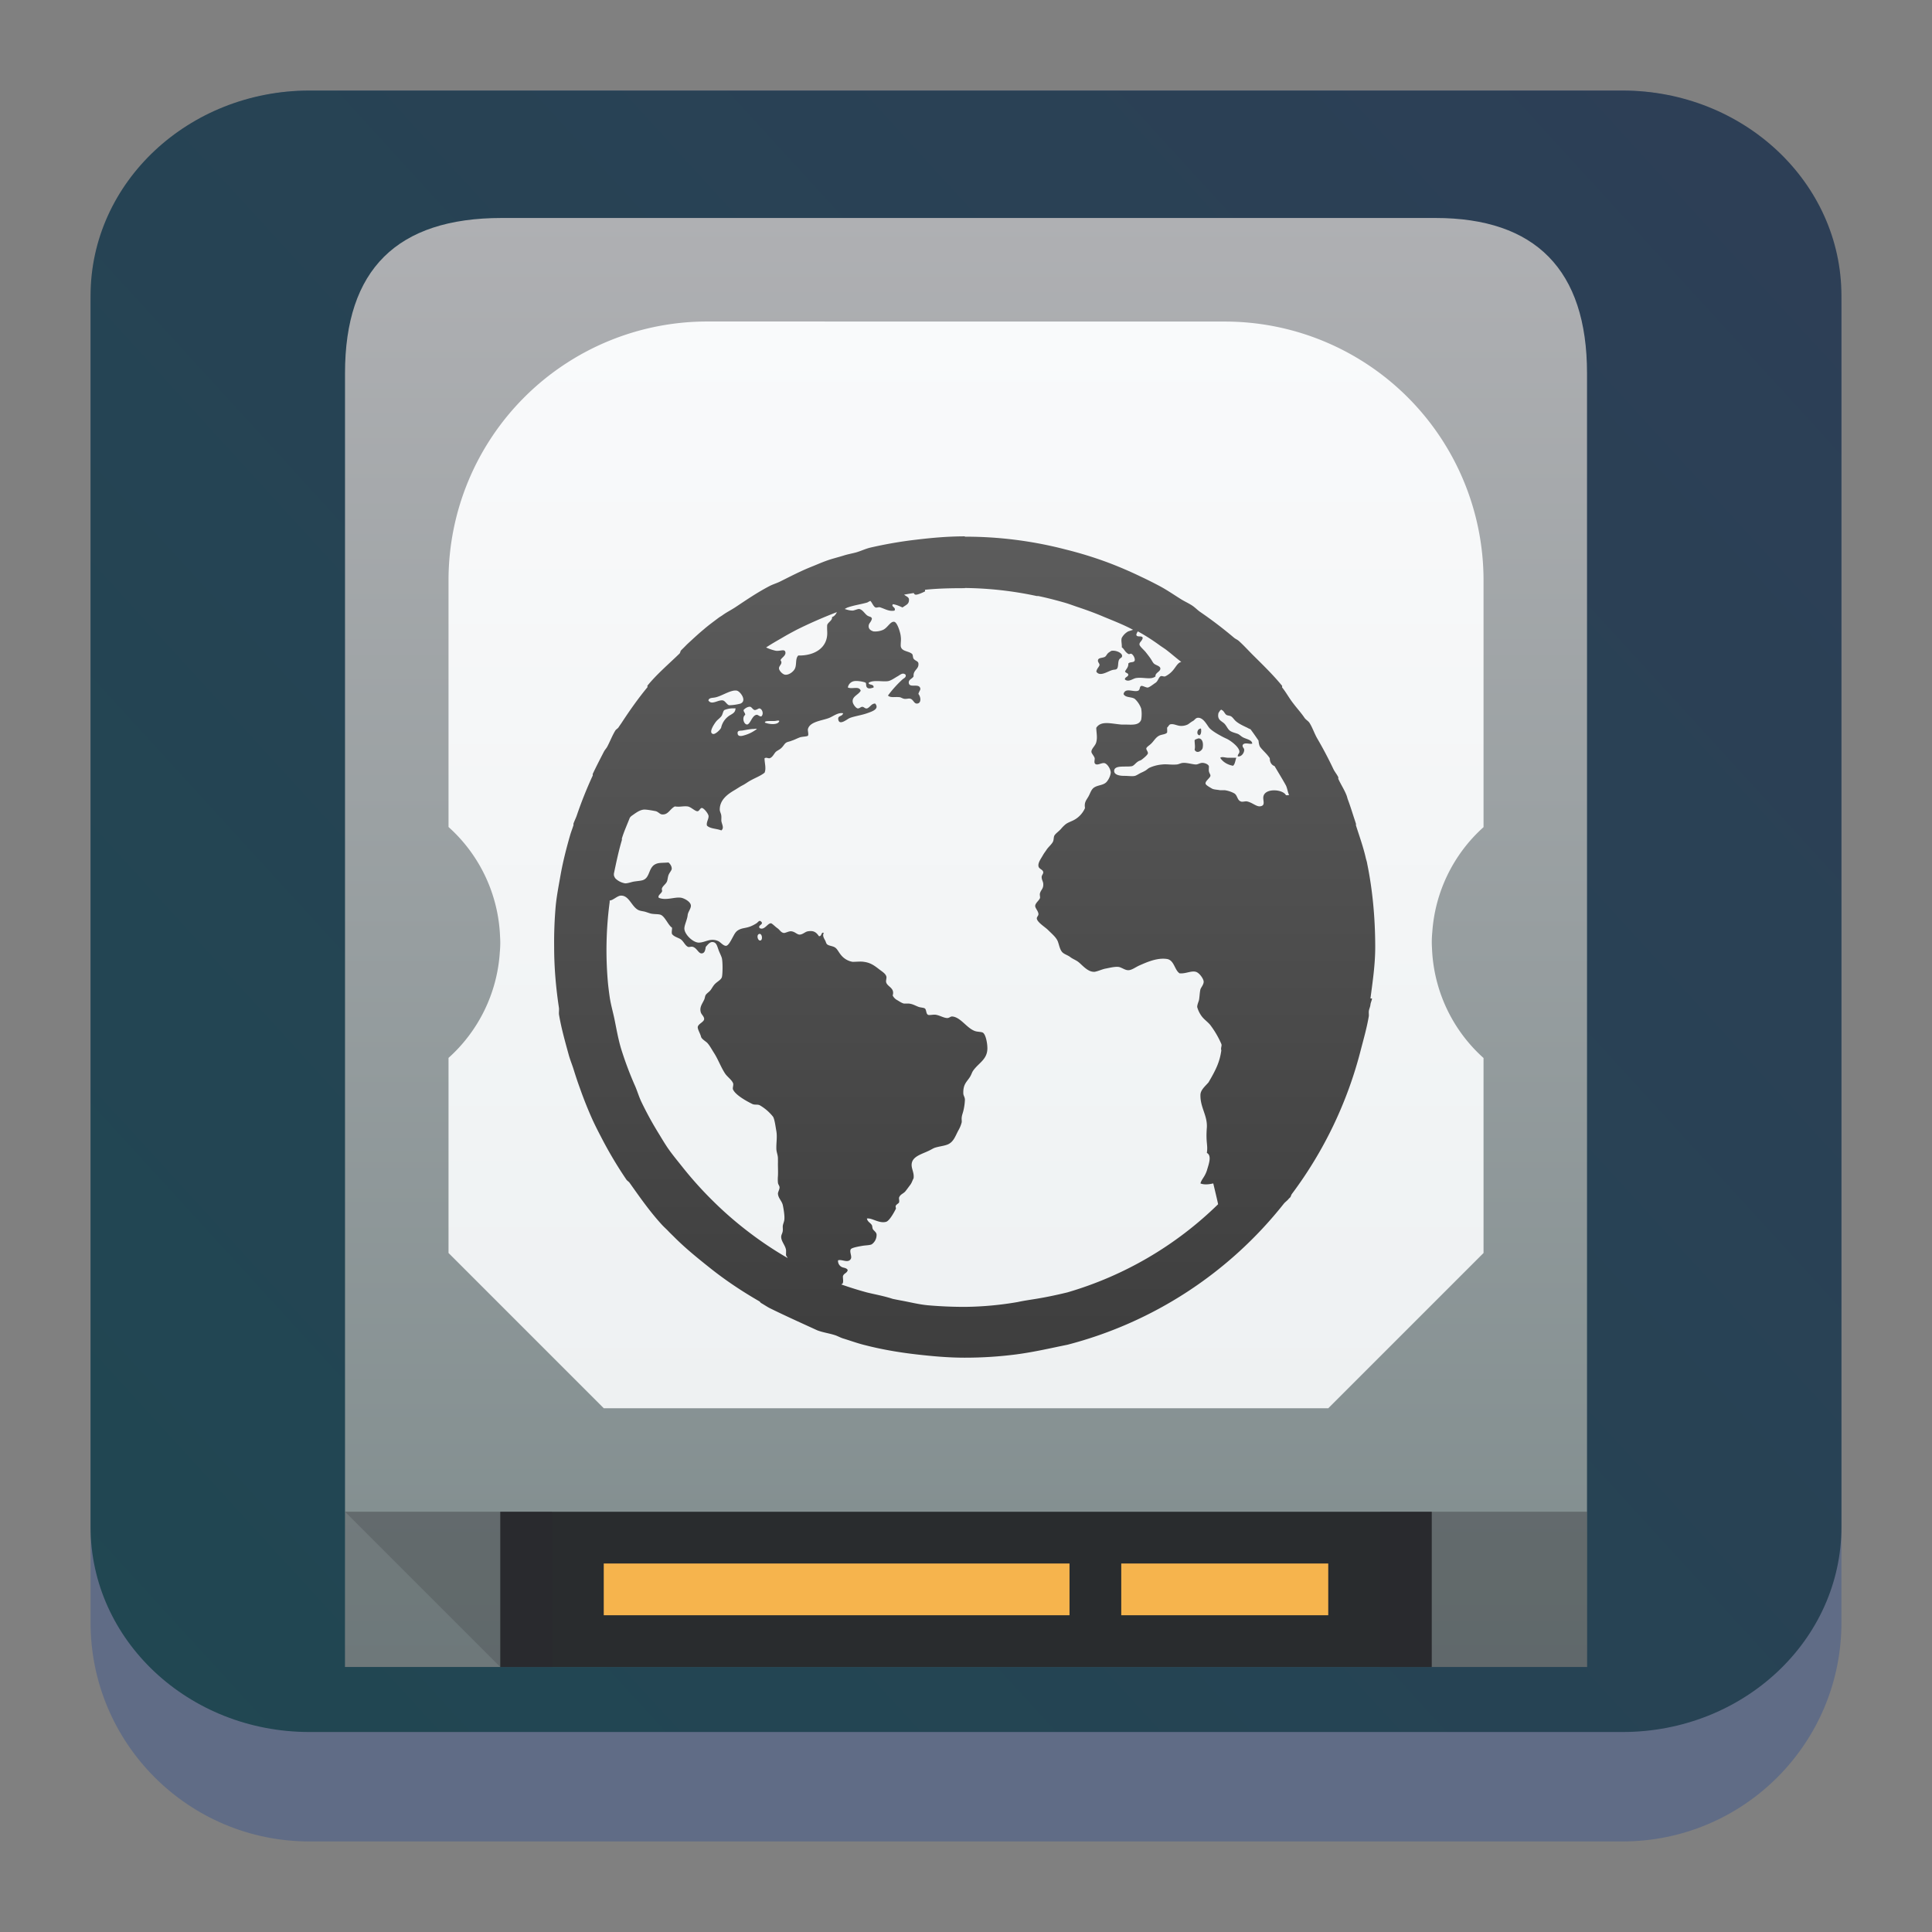 <?xml version="1.0" encoding="UTF-8" standalone="no"?>
<!-- Created with Inkscape (http://www.inkscape.org/) -->

<svg
   width="64"
   version="1.1"
   height="64"
   id="svg3307"
   sodipodi:docname="preferences-system-network-iscsi.svg"
   inkscape:version="1.2.1 (9c6d41e410, 2022-07-14)"
   xmlns:inkscape="http://www.inkscape.org/namespaces/inkscape"
   xmlns:sodipodi="http://sodipodi.sourceforge.net/DTD/sodipodi-0.dtd"
   xmlns:xlink="http://www.w3.org/1999/xlink"
   xmlns="http://www.w3.org/2000/svg"
   xmlns:svg="http://www.w3.org/2000/svg">
  <rect width="100%" height="100%" fill="#808080" stroke="none"/>
  <sodipodi:namedview
     id="namedview3309"
     pagecolor="#ffffff"
     bordercolor="#666666"
     borderopacity="1.0"
     inkscape:showpageshadow="2"
     inkscape:pageopacity="0.0"
     inkscape:pagecheckerboard="0"
     inkscape:deskcolor="#d1d1d1"
     showgrid="false"
     inkscape:zoom="7.375"
     inkscape:cx="16.338983"
     inkscape:cy="16.338983"
     inkscape:window-width="1920"
     inkscape:window-height="1002"
     inkscape:window-x="0"
     inkscape:window-y="0"
     inkscape:window-maximized="1"
     inkscape:current-layer="layer1" />
  <defs
     id="defs5455">
    <linearGradient
       inkscape:collect="always"
       id="linearGradient4227">
      <stop
         style="stop-color:#292c2f"
         id="stop4229" />
      <stop
         offset="1"
         style="stop-opacity:0"
         id="stop4231" />
    </linearGradient>
    <linearGradient
       inkscape:collect="always"
       xlink:href="#linearGradient22063-0"
       id="linearGradient22065-6"
       x1="-22"
       y1="5.111"
       x2="-6.444"
       y2="-9.111"
       gradientUnits="userSpaceOnUse"
       gradientTransform="matrix(3.625,0,0,3.625,467.321,555.048)" />
    <linearGradient
       inkscape:collect="always"
       id="linearGradient22063-0">
      <stop
         style="stop-color:#204752;stop-opacity:1;"
         offset="0"
         id="stop22059-6" />
      <stop
         style="stop-color:#2d3f56;stop-opacity:1;"
         offset="1"
         id="stop22061-2" />
    </linearGradient>
    <linearGradient
       inkscape:collect="always"
       xlink:href="#b"
       id="linearGradient1070"
       gradientUnits="userSpaceOnUse"
       gradientTransform="matrix(1.006,0,0,0.923,-1.694,56.129)"
       x1="388.423"
       y1="557.798"
       x2="388.423"
       y2="505.798" />
    <linearGradient
       id="b"
       gradientTransform="matrix(1.006,0,0,0.923,-418.265,-495.319)"
       gradientUnits="userSpaceOnUse"
       x1="388.423"
       x2="388.423"
       y1="557.798"
       y2="505.798">
      <stop
         offset="0"
         stop-color="#7f8c8d"
         id="stop13" />
      <stop
         offset="1"
         stop-color="#afb0b3"
         id="stop15" />
    </linearGradient>
    <linearGradient
       inkscape:collect="always"
       xlink:href="#linearGradient4227"
       id="linearGradient1072"
       gradientUnits="userSpaceOnUse"
       gradientTransform="matrix(1.714,0,0,1.714,389.143,519.591)"
       x1="-421.447"
       y1="-504.204"
       x2="-410.447"
       y2="-493.204" />
    <linearGradient
       inkscape:collect="always"
       xlink:href="#d"
       id="linearGradient1074"
       gradientUnits="userSpaceOnUse"
       gradientTransform="matrix(0.894,0,0,0.923,387.95,517.482)"
       x1="1.333"
       y1="48.714"
       x2="1.333"
       y2="9.714" />
    <linearGradient
       id="d"
       gradientTransform="matrix(0.894,0,0,0.923,-28.622,-33.966)"
       gradientUnits="userSpaceOnUse"
       x1="1.333"
       x2="1.333"
       y1="48.714"
       y2="9.714">
      <stop
         offset="0"
         stop-color="#eef1f2"
         id="stop19" />
      <stop
         offset="1"
         stop-color="#f9fafb"
         id="stop21" />
    </linearGradient>
    <linearGradient
       id="f"
       gradientUnits="userSpaceOnUse"
       x1="-11.306"
       x2="-11.306"
       y1="23.62"
       y2="7.62"
       gradientTransform="matrix(1.714,0,0,1.714,-27.429,-31.857)">
      <stop
         offset="0"
         stop-color="#3e3e3e"
         id="stop2" />
      <stop
         offset="1"
         stop-color="#5c5c5c"
         id="stop4" />
    </linearGradient>
    <linearGradient
       id="b-3"
       gradientUnits="userSpaceOnUse"
       x1="6"
       x2="20"
       y1="5"
       y2="16"
       gradientTransform="matrix(1.447,0,0,1.447,397.724,531.829)">
      <stop
         offset="0"
         stop-color="#31363b"
         id="stop167" />
      <stop
         offset="1"
         stop-color="#232629"
         id="stop169" />
    </linearGradient>
    <linearGradient
       id="c"
       gradientUnits="userSpaceOnUse"
       x1="7"
       x2="14"
       y1="7"
       y2="14"
       gradientTransform="matrix(1.447,0,0,1.447,397.724,531.829)">
      <stop
         offset="0"
         stop-color="#292c2f"
         id="stop172" />
      <stop
         offset="1"
         stop-opacity="0"
         id="stop174" />
    </linearGradient>
    <linearGradient
       id="f-3"
       gradientUnits="userSpaceOnUse"
       x1="16"
       x2="16"
       y1="22"
       y2="6"
       gradientTransform="matrix(1.7,0,0,1.7,389.335,523.366)">
      <stop
         offset="0"
         stop-color="#3e3e3e"
         id="stop175" />
      <stop
         offset="1"
         stop-color="#5c5c5c"
         id="stop177" />
    </linearGradient>
  </defs>
  <g
     inkscape:label="Capa 1"
     inkscape:groupmode="layer"
     id="layer1"
     transform="translate(-384.571,-515.798)">
    <path
       d="m 387.571,526.048 c 0,-4.004 3.246,-7.25 7.25,-7.25 h 43.5 c 4.004,0 7.25,3.246 7.25,7.25 v 43.5 c 0,4.004 -3.246,7.25 -7.25,7.25 h -43.5 c -4.004,0 -7.25,-3.246 -7.25,-7.25 z"
       id="path736-7"
       style="fill:#606c86;fill-opacity:1;stroke-width:3.625" />
    <path
       d="m 387.571,525.595 c 0,-3.754 3.246,-6.797 7.25,-6.797 h 43.5 c 4.004,0 7.25,3.043 7.25,6.797 v 40.781 c 0,3.754 -3.246,6.797 -7.25,6.797 h -43.5 c -4.004,0 -7.25,-3.043 -7.25,-6.797 z"
       id="path738-9"
       style="fill:url(#linearGradient22065-6);fill-opacity:1;stroke-width:3.625" />
    <path
       d="m 396,528.162 c 0,-3.429 1.714,-5.143 5.192,-5.143 h 30.93 c 3.307,0 5.021,1.714 5.021,5.143 v 42.857 H 396 Z"
       fill="url(#b)"
       id="path24-9"
       sodipodi:nodetypes="ccccccc"
       style="fill:url(#linearGradient1070);stroke-width:1.714" />
    <path
       d="m 401.143,565.877 h 30.857 v 5.143 h -30.857 z"
       fill="#292c2e"
       id="path26-1"
       style="stroke-width:1.714" />
    <path
       d="M 404.571,567.591 H 420 v 1.714 h -15.429 z m 17.143,0 h 6.857 v 1.714 h -6.857 z"
       fill="#f6b44d"
       id="path28-2"
       style="stroke-width:1.714" />
    <path
       d="m 430.286,565.877 h 6.857 v 5.143 h -6.857 z m -34.286,0 h 6.857 v 5.143 h -6.857 z"
       fill="#292c2f"
       opacity="0.2"
       id="path30-7"
       style="stroke-width:1.714" />
    <path
       d="m 396,565.877 h 6.857 v 5.143 h -1.714 z m 34.286,0 h 6.857 v 5.143 h -6.857 z"
       fill="#292c2f"
       opacity="0.2"
       id="path32-0"
       style="stroke-width:1.714" />
    <path
       d="m 431.203,528.959 5.94,5.937 v 36.123 h -24 l -13.714,-13.714 z"
       fill="url(#c)"
       opacity="0.2"
       id="path34-9"
       style="fill:url(#linearGradient1072);stroke-width:1.714" />
    <path
       d="m 408,526.448 a 8.571,8.571 0 0 0 -8.571,8.571 v 8.174 a 5.143,5.143 0 0 1 1.707,3.629 3.429,3.429 0 0 1 0.007,0.197 3.429,3.429 0 0 1 -0.017,0.343 5.143,5.143 0 0 1 0,0.009 5.143,5.143 0 0 1 -1.697,3.471 v 6.463 l 5.143,5.143 h 24 l 5.143,-5.143 v -6.459 a 5.143,5.143 0 0 1 -1.707,-3.629 3.429,3.429 0 0 1 -0.007,-0.197 3.429,3.429 0 0 1 0.017,-0.351 5.143,5.143 0 0 1 1.697,-3.471 v -8.177 a 8.571,8.571 0 0 0 -8.571,-8.571 z"
       fill="url(#d)"
       id="path36-3"
       style="fill:url(#linearGradient1074);stroke-width:1.714" />
    <path
       d="m 416.538,533.565 c -0.542,0 -1.068,0.045 -1.594,0.108 a 13.904,13.904 0 0 0 -1.54,0.265 c -0.16,0.037 -0.315,0.114 -0.476,0.16 -0.144,0.038 -0.286,0.062 -0.425,0.108 -0.18,0.055 -0.365,0.1 -0.534,0.16 -0.182,0.064 -0.352,0.141 -0.532,0.212 -0.35,0.141 -0.673,0.309 -1.008,0.476 -0.121,0.063 -0.255,0.098 -0.374,0.162 -0.391,0.204 -0.748,0.447 -1.113,0.69 -0.139,0.093 -0.289,0.166 -0.425,0.263 -0.055,0.041 -0.104,0.064 -0.16,0.108 -0.16,0.121 -0.325,0.241 -0.478,0.374 -0.182,0.15 -0.357,0.316 -0.532,0.476 -0.054,0.052 -0.106,0.109 -0.16,0.16 l -0.053,0.053 c -0.027,0.027 -0.026,0.081 -0.053,0.108 -0.357,0.347 -0.748,0.678 -1.062,1.062 -0.005,0.018 0.005,0.043 0,0.052 -0.308,0.374 -0.583,0.763 -0.85,1.171 -0.035,0.054 -0.072,0.102 -0.108,0.16 -0.026,0.04 -0.081,0.063 -0.108,0.108 -0.102,0.166 -0.172,0.355 -0.265,0.53 -0.029,0.055 -0.077,0.104 -0.108,0.16 -0.128,0.248 -0.255,0.493 -0.374,0.745 -0.003,0.018 0.005,0.038 0,0.053 a 13.642,13.642 0 0 0 -0.53,1.326 c -0.032,0.091 -0.077,0.177 -0.108,0.267 -0.003,0.018 0.003,0.037 0,0.052 -0.034,0.108 -0.076,0.214 -0.108,0.321 -0.125,0.435 -0.238,0.872 -0.319,1.326 -0.057,0.326 -0.126,0.675 -0.16,1.01 a 13.775,13.775 0 0 0 -0.053,1.382 c 0,0.685 0.06,1.36 0.16,2.018 0.006,0.07 -0.007,0.145 0,0.213 0.076,0.452 0.201,0.892 0.32,1.326 0.044,0.165 0.109,0.318 0.16,0.479 0.068,0.219 0.135,0.423 0.213,0.636 a 13.428,13.428 0 0 0 0.425,1.062 c 0.084,0.18 0.173,0.357 0.265,0.532 a 13.598,13.598 0 0 0 0.85,1.435 c 0.027,0.04 0.08,0.066 0.108,0.108 0.337,0.476 0.67,0.952 1.062,1.38 0.068,0.076 0.142,0.139 0.212,0.212 0.067,0.072 0.143,0.142 0.212,0.212 0.364,0.364 0.765,0.688 1.169,1.01 0.52,0.415 1.069,0.78 1.647,1.113 0.021,0.018 0.032,0.041 0.052,0.053 0.091,0.052 0.177,0.11 0.267,0.16 0.535,0.265 1.175,0.552 1.593,0.744 0.187,0.072 0.393,0.098 0.585,0.16 0.09,0.029 0.175,0.079 0.265,0.108 0.231,0.07 0.456,0.153 0.69,0.213 l 0.212,0.053 c 0.496,0.119 1.023,0.206 1.54,0.265 0.527,0.06 1.05,0.108 1.594,0.108 0.578,0 1.139,-0.036 1.7,-0.108 0.62,-0.082 1.156,-0.211 1.7,-0.32 a 13.444,13.444 0 0 0 7.17,-4.673 c 0.048,-0.059 0.114,-0.099 0.16,-0.16 0.018,-0.021 0.037,-0.034 0.053,-0.052 0.025,-0.032 0.029,-0.077 0.053,-0.109 a 13.537,13.537 0 0 0 2.285,-4.778 c 0.096,-0.369 0.201,-0.734 0.265,-1.115 0.005,-0.052 -0.005,-0.108 0,-0.16 0.006,-0.068 0.043,-0.135 0.053,-0.212 0.006,-0.073 0.045,-0.139 0.053,-0.213 h -0.052 c 0.073,-0.559 0.158,-1.12 0.158,-1.7 0,-0.937 -0.084,-1.875 -0.265,-2.76 -0.009,-0.073 -0.037,-0.139 -0.052,-0.212 -0.081,-0.352 -0.212,-0.717 -0.321,-1.061 -0.003,-0.017 0.003,-0.037 0,-0.053 a 5.846,5.846 0 0 0 -0.052,-0.16 c -0.067,-0.204 -0.139,-0.439 -0.214,-0.637 -0.021,-0.054 -0.029,-0.109 -0.052,-0.16 -0.075,-0.187 -0.185,-0.35 -0.267,-0.532 -0.002,0 0.002,-0.045 0,-0.053 -0.043,-0.091 -0.115,-0.175 -0.16,-0.265 a 13.28,13.28 0 0 0 -0.532,-1.01 c -0.099,-0.167 -0.16,-0.367 -0.265,-0.53 -0.041,-0.06 -0.117,-0.099 -0.16,-0.16 -0.114,-0.17 -0.25,-0.315 -0.372,-0.478 -0.136,-0.17 -0.238,-0.367 -0.372,-0.532 -0.005,-0.018 0.005,-0.043 0,-0.053 -0.292,-0.357 -0.629,-0.685 -0.957,-1.01 -0.158,-0.157 -0.313,-0.33 -0.476,-0.476 -0.05,-0.045 -0.111,-0.066 -0.162,-0.109 a 13.821,13.821 0 0 0 -1.115,-0.85 c -0.093,-0.063 -0.17,-0.148 -0.265,-0.211 -0.118,-0.079 -0.251,-0.137 -0.372,-0.212 -0.228,-0.142 -0.45,-0.296 -0.688,-0.425 a 13.756,13.756 0 0 0 -0.637,-0.32 13.428,13.428 0 0 0 -1.115,-0.478 13.002,13.002 0 0 0 -1.382,-0.425 13.185,13.185 0 0 0 -3.347,-0.425 m 0,1.7 a 11.938,11.938 0 0 1 2.39,0.267 h 0.052 c 0.284,0.059 0.576,0.135 0.85,0.213 0.165,0.046 0.32,0.108 0.479,0.16 0.292,0.098 0.568,0.199 0.85,0.32 0.33,0.136 0.644,0.258 0.957,0.425 l -0.16,0.052 a 0.542,0.542 0 0 0 -0.212,0.212 c -0.033,0.082 0.005,0.196 0,0.32 0.064,0.028 0.103,0.153 0.212,0.213 0.043,0.025 0.068,-0.018 0.108,0 0.064,0.035 0.119,0.148 0.108,0.212 -0.019,0.093 -0.149,0.037 -0.213,0.108 0.006,0.133 -0.073,0.178 -0.108,0.265 0.021,0.055 0.098,0.042 0.108,0.108 -0.007,0.073 -0.136,0.083 -0.108,0.16 0.123,0.095 0.255,-0.037 0.372,-0.053 0.253,-0.033 0.481,0.068 0.637,-0.053 -0.021,-0.12 0.17,-0.157 0.16,-0.265 -0.006,-0.082 -0.153,-0.104 -0.212,-0.16 -0.034,-0.029 -0.067,-0.1 -0.108,-0.16 -0.045,-0.068 -0.109,-0.148 -0.16,-0.213 -0.068,-0.088 -0.212,-0.199 -0.212,-0.265 0,-0.077 0.088,-0.108 0.108,-0.212 -0.021,-0.098 -0.199,0 -0.212,-0.108 a 0.275,0.275 0 0 1 0.052,-0.108 c 0.255,0.139 0.508,0.304 0.746,0.478 l 0.16,0.108 c 0.184,0.137 0.352,0.289 0.532,0.425 -0.113,0.021 -0.172,0.153 -0.265,0.265 a 0.789,0.789 0 0 1 -0.265,0.212 c -0.048,0.021 -0.115,-0.027 -0.16,0 -0.063,0.043 -0.086,0.163 -0.16,0.212 -0.053,0.033 -0.211,0.16 -0.265,0.16 -0.064,0 -0.167,-0.067 -0.212,-0.053 -0.067,0.022 -0.028,0.131 -0.108,0.16 -0.15,0.052 -0.425,-0.118 -0.478,0.108 0.064,0.129 0.26,0.084 0.372,0.16 a 0.807,0.807 0 0 1 0.212,0.32 1.095,1.095 0 0 1 0,0.372 c -0.07,0.18 -0.272,0.165 -0.478,0.16 -0.057,-10e-4 -0.108,0 -0.16,0 -0.352,-0.025 -0.692,-0.144 -0.85,0.108 0.007,0.192 0.043,0.311 0,0.476 -0.029,0.122 -0.165,0.212 -0.16,0.32 0.002,0.054 0.093,0.139 0.108,0.212 0.005,0.039 -0.019,0.124 0,0.16 0.057,0.111 0.216,-0.018 0.32,0 0.101,0.018 0.214,0.206 0.212,0.32 a 0.588,0.588 0 0 1 -0.108,0.265 c -0.099,0.153 -0.284,0.131 -0.425,0.212 -0.118,0.066 -0.142,0.202 -0.212,0.32 -0.075,0.126 -0.137,0.187 -0.108,0.372 a 0.824,0.824 0 0 1 -0.425,0.425 c -0.063,0.028 -0.157,0.066 -0.212,0.108 a 1.071,1.071 0 0 0 -0.16,0.16 c -0.081,0.088 -0.17,0.144 -0.213,0.212 -0.034,0.052 -0.018,0.142 -0.053,0.213 -0.052,0.096 -0.15,0.17 -0.212,0.265 -0.028,0.045 -0.073,0.1 -0.108,0.16 -0.072,0.131 -0.172,0.255 -0.16,0.37 0.007,0.111 0.151,0.115 0.16,0.213 0.004,0.054 -0.055,0.102 -0.053,0.16 0,0.086 0.046,0.146 0.052,0.212 0.017,0.17 -0.073,0.204 -0.106,0.32 -0.018,0.054 0.008,0.115 0,0.16 -0.027,0.084 -0.158,0.167 -0.16,0.265 -0.001,0.072 0.1,0.165 0.108,0.265 0.002,0.067 -0.064,0.097 -0.053,0.16 0.025,0.125 0.275,0.275 0.372,0.372 0.128,0.128 0.263,0.236 0.32,0.372 0.046,0.113 0.068,0.286 0.16,0.372 0.066,0.063 0.18,0.091 0.265,0.16 0.081,0.06 0.182,0.093 0.265,0.16 0.136,0.109 0.311,0.335 0.532,0.32 0.115,-0.017 0.241,-0.084 0.372,-0.108 0.135,-0.025 0.289,-0.068 0.425,-0.053 0.103,0.018 0.211,0.111 0.32,0.108 0.114,0 0.243,-0.104 0.372,-0.16 0.223,-0.097 0.575,-0.26 0.901,-0.212 0.248,0.033 0.255,0.369 0.425,0.476 0.201,0.018 0.374,-0.09 0.532,-0.052 0.118,0.028 0.255,0.224 0.265,0.32 0.007,0.099 -0.091,0.204 -0.108,0.265 -0.029,0.133 -0.028,0.287 -0.052,0.371 -0.021,0.064 -0.055,0.146 -0.054,0.212 a 0.918,0.918 0 0 0 0.16,0.32 c 0.075,0.095 0.175,0.163 0.265,0.265 a 3.06,3.06 0 0 1 0.374,0.637 c 0.027,0.063 -0.028,0.131 0,0.213 -0.052,0.381 -0.177,0.641 -0.425,1.062 -0.118,0.136 -0.27,0.255 -0.267,0.425 -0.005,0.408 0.231,0.666 0.213,1.061 -0.041,0.53 0.041,0.566 0,0.85 0.178,0.09 0.053,0.396 0,0.585 -0.077,0.224 -0.17,0.275 -0.213,0.425 0.121,0.052 0.291,0.032 0.425,0 0,0 0.163,0.68 0.16,0.69 a 11.904,11.904 0 0 1 -4.992,2.92 c -0.935,0.226 -1.212,0.226 -1.649,0.32 a 10.85,10.85 0 0 1 -1.751,0.16 c -0.413,0 -0.821,-0.018 -1.222,-0.053 -0.309,-0.029 -0.602,-0.107 -0.901,-0.16 a 12.187,12.187 0 0 1 -0.267,-0.053 c -0.277,-0.093 -0.595,-0.149 -0.85,-0.212 a 12.012,12.012 0 0 1 -0.85,-0.265 c 0.025,-0.022 0.046,-0.019 0.053,-0.053 0.017,-0.068 0.002,-0.107 0,-0.213 0.026,-0.11 0.136,-0.099 0.16,-0.212 -0.048,-0.082 -0.14,-0.064 -0.213,-0.108 a 0.226,0.226 0 0 1 -0.108,-0.212 c 0.118,-0.05 0.34,0.111 0.425,-0.053 0.043,-0.08 -0.057,-0.238 0,-0.319 0.039,-0.052 0.289,-0.093 0.374,-0.108 0.118,-0.021 0.25,-0.017 0.318,-0.052 a 0.379,0.379 0 0 0 0.16,-0.321 c -0.004,-0.066 -0.055,-0.1 -0.108,-0.16 -0.043,-0.05 -0.023,-0.111 -0.052,-0.16 -0.054,-0.081 -0.136,-0.099 -0.161,-0.212 0.163,-0.032 0.401,0.173 0.637,0.108 0.111,-0.032 0.267,-0.319 0.32,-0.425 0.017,-0.032 -0.017,-0.069 0,-0.108 0.021,-0.045 0.102,-0.083 0.108,-0.108 0.017,-0.061 -0.008,-0.119 0,-0.16 0.04,-0.115 0.144,-0.128 0.212,-0.212 0.052,-0.064 0.11,-0.147 0.16,-0.212 0.053,-0.069 0.072,-0.152 0.108,-0.212 0.034,-0.206 -0.102,-0.349 -0.052,-0.53 0.053,-0.204 0.331,-0.28 0.53,-0.374 0.069,-0.029 0.157,-0.084 0.213,-0.107 0.136,-0.048 0.299,-0.061 0.425,-0.108 0.212,-0.08 0.267,-0.284 0.372,-0.477 a 1.039,1.039 0 0 0 0.108,-0.265 c 0.005,-0.059 -0.007,-0.09 0,-0.16 0.006,-0.068 0.034,-0.137 0.053,-0.212 a 1.87,1.87 0 0 0 0.053,-0.372 c 0,-0.09 -0.05,-0.133 -0.053,-0.212 -0.009,-0.294 0.104,-0.371 0.212,-0.532 0.054,-0.081 0.069,-0.153 0.108,-0.212 0.184,-0.272 0.501,-0.382 0.476,-0.795 -0.004,-0.136 -0.056,-0.435 -0.158,-0.478 -0.056,-0.026 -0.182,-0.019 -0.265,-0.053 -0.269,-0.103 -0.466,-0.459 -0.744,-0.478 -0.059,0 -0.093,0.052 -0.16,0.052 -0.11,0 -0.25,-0.087 -0.372,-0.107 -0.08,-0.018 -0.219,0.023 -0.265,0 -0.072,-0.033 -0.05,-0.173 -0.108,-0.212 -0.046,-0.029 -0.143,-0.026 -0.212,-0.053 -0.111,-0.043 -0.19,-0.095 -0.32,-0.108 -0.039,-10e-4 -0.114,0 -0.16,0 -0.072,-0.017 -0.146,-0.068 -0.212,-0.108 a 0.354,0.354 0 0 1 -0.16,-0.16 c 0.076,-0.245 -0.163,-0.284 -0.212,-0.425 -0.025,-0.066 0.023,-0.153 0,-0.212 -0.028,-0.084 -0.118,-0.142 -0.212,-0.212 -0.165,-0.126 -0.296,-0.236 -0.532,-0.265 -0.103,-0.018 -0.246,0 -0.372,0 a 0.624,0.624 0 0 1 -0.372,-0.212 c -0.095,-0.11 -0.129,-0.212 -0.212,-0.265 -0.081,-0.052 -0.211,-0.052 -0.265,-0.108 -0.025,-0.025 -0.028,-0.052 -0.052,-0.108 -0.041,-0.082 -0.106,-0.166 -0.054,-0.265 -0.09,-0.046 -0.059,0.123 -0.16,0.108 -0.087,-0.126 -0.17,-0.196 -0.372,-0.16 -0.091,0.018 -0.158,0.102 -0.265,0.108 -0.088,0 -0.149,-0.09 -0.265,-0.108 -0.088,-0.018 -0.204,0.061 -0.265,0.053 -0.098,-0.017 -0.124,-0.1 -0.212,-0.16 -0.064,-0.043 -0.177,-0.162 -0.212,-0.16 -0.114,0 -0.214,0.243 -0.372,0.16 -0.077,-0.098 0.144,-0.118 0.053,-0.212 -0.068,-0.069 -0.102,0.017 -0.16,0.053 a 1.132,1.132 0 0 1 -0.212,0.108 c -0.157,0.057 -0.25,0.043 -0.372,0.108 -0.111,0.057 -0.147,0.149 -0.212,0.265 -0.052,0.096 -0.135,0.26 -0.212,0.265 -0.095,0 -0.179,-0.123 -0.264,-0.16 -0.26,-0.111 -0.422,0.052 -0.637,0.053 -0.201,0 -0.488,-0.289 -0.478,-0.476 0.004,-0.113 0.091,-0.282 0.108,-0.425 0.006,-0.111 0.107,-0.216 0.108,-0.319 0,-0.137 -0.229,-0.25 -0.32,-0.265 -0.212,-0.038 -0.501,0.103 -0.744,0 -0.046,-0.077 0.081,-0.137 0.108,-0.212 0.009,-0.043 -0.018,-0.056 0,-0.108 0.027,-0.072 0.126,-0.136 0.16,-0.213 0.026,-0.057 0.027,-0.139 0.052,-0.212 0.029,-0.084 0.103,-0.155 0.109,-0.212 0.005,-0.077 -0.046,-0.162 -0.108,-0.212 -0.189,0.017 -0.318,0 -0.425,0.053 -0.245,0.111 -0.18,0.452 -0.425,0.532 -0.084,0.027 -0.226,0.033 -0.32,0.052 -0.081,0.018 -0.182,0.055 -0.265,0.054 a 0.602,0.602 0 0 1 -0.32,-0.16 0.296,0.296 0 0 1 -0.053,-0.108 c 0.002,-0.018 -0.002,-0.036 0,-0.053 0.079,-0.379 0.158,-0.755 0.265,-1.115 0.003,-0.017 -0.003,-0.037 0,-0.052 0.072,-0.238 0.175,-0.459 0.265,-0.692 0.022,-0.018 0.032,-0.038 0.052,-0.052 0.133,-0.091 0.267,-0.204 0.425,-0.212 0.099,0 0.28,0.034 0.374,0.052 0.084,0.018 0.139,0.102 0.213,0.109 0.209,0.017 0.253,-0.175 0.425,-0.265 0.177,0.026 0.265,-0.018 0.425,0 0.109,0.017 0.234,0.153 0.32,0.16 0.072,0 0.09,-0.118 0.16,-0.108 0.067,0.018 0.202,0.183 0.212,0.265 0.007,0.103 -0.082,0.208 -0.053,0.318 0.108,0.109 0.323,0.096 0.476,0.16 0.103,-0.082 0.017,-0.201 0,-0.318 -10e-4,-0.053 0.005,-0.111 0,-0.16 -0.005,-0.082 -0.052,-0.142 -0.052,-0.212 -0.001,-0.323 0.262,-0.51 0.476,-0.637 0.095,-0.055 0.184,-0.118 0.265,-0.16 0.114,-0.057 0.17,-0.108 0.265,-0.16 0.172,-0.097 0.343,-0.157 0.478,-0.265 0.063,-0.146 -0.004,-0.333 0,-0.478 0.063,-0.037 0.093,0 0.16,0 0.104,-0.023 0.153,-0.155 0.212,-0.212 0.034,-0.033 0.119,-0.073 0.16,-0.108 0.104,-0.082 0.122,-0.177 0.213,-0.212 0.034,-0.017 0.109,-0.028 0.16,-0.053 0.068,-0.019 0.157,-0.067 0.265,-0.108 0.072,-0.025 0.238,-0.026 0.265,-0.053 0.033,-0.033 -0.006,-0.162 0,-0.213 0.054,-0.255 0.462,-0.286 0.69,-0.372 0.16,-0.061 0.302,-0.194 0.478,-0.16 -0.033,0.122 -0.187,0.064 -0.16,0.212 0.038,0.206 0.299,-0.023 0.374,-0.052 0.136,-0.059 0.401,-0.096 0.583,-0.162 0.16,-0.057 0.416,-0.136 0.265,-0.32 -0.126,0 -0.157,0.111 -0.265,0.16 -0.075,0.017 -0.096,-0.046 -0.16,-0.052 -0.06,0 -0.097,0.063 -0.16,0.052 -0.063,-0.018 -0.15,-0.139 -0.16,-0.212 -0.026,-0.187 0.187,-0.231 0.265,-0.372 -0.052,-0.17 -0.282,-0.042 -0.425,-0.108 a 0.252,0.252 0 0 1 0.212,-0.211 c 0.097,-0.018 0.314,0.018 0.374,0.052 0.033,0.029 0,0.114 0.052,0.162 0.057,0.052 0.137,0.018 0.212,0 0.027,-0.129 -0.18,-0.073 -0.16,-0.16 0.153,-0.102 0.45,-0.027 0.637,-0.053 0.108,-0.018 0.223,-0.107 0.32,-0.16 0.091,-0.052 0.17,-0.137 0.265,-0.053 0.027,0.091 -0.054,0.111 -0.108,0.16 a 3.709,3.709 0 0 0 -0.476,0.53 c 0.082,0.082 0.23,0.037 0.371,0.053 0.054,0 0.103,0.043 0.16,0.053 0.068,0.018 0.16,-0.021 0.212,0 0.096,0.025 0.118,0.16 0.212,0.16 0.155,0 0.141,-0.212 0.053,-0.319 0.027,-0.108 0.09,-0.136 0.053,-0.212 -0.068,-0.139 -0.357,0.025 -0.372,-0.16 -0.005,-0.114 0.119,-0.128 0.16,-0.212 -0.018,-0.218 0.18,-0.228 0.16,-0.425 -0.006,-0.081 -0.102,-0.082 -0.16,-0.158 -0.028,-0.038 -0.018,-0.13 -0.052,-0.16 -0.118,-0.103 -0.357,-0.076 -0.374,-0.265 -0.004,-0.111 0.018,-0.195 0,-0.319 -0.009,-0.114 -0.111,-0.456 -0.212,-0.478 -0.128,-0.027 -0.219,0.194 -0.372,0.265 a 0.661,0.661 0 0 1 -0.319,0.052 c -0.054,-0.017 -0.152,-0.053 -0.16,-0.158 -0.006,-0.119 0.084,-0.139 0.108,-0.265 -0.018,-0.076 -0.084,-0.052 -0.16,-0.108 -0.083,-0.062 -0.153,-0.197 -0.265,-0.212 -0.055,0 -0.158,0.05 -0.212,0.053 -0.102,0 -0.18,-0.026 -0.265,-0.053 0.036,-0.017 0.07,-0.042 0.108,-0.053 0.207,-0.072 0.425,-0.1 0.637,-0.16 0.037,-0.017 0.07,-0.043 0.108,-0.053 0.053,0.055 0.096,0.175 0.16,0.212 0.043,0.025 0.108,-0.018 0.16,0 0.167,0.052 0.296,0.144 0.478,0.108 0.063,-0.11 -0.126,-0.126 -0.052,-0.212 0.12,0.017 0.223,0.068 0.318,0.108 0.131,-0.095 0.218,-0.111 0.213,-0.265 0,-0.08 -0.107,-0.108 -0.16,-0.16 0.108,-0.019 0.211,-0.037 0.32,-0.053 0.005,0.028 0.036,0.052 0.053,0.053 0.064,0.017 0.28,-0.086 0.32,-0.108 0.004,0 -0.006,-0.046 0,-0.053 0.43,-0.046 0.886,-0.053 1.328,-0.053 m -4.25,0.797 c -0.038,0.073 -0.081,0.135 -0.16,0.16 0.021,0.11 -0.143,0.178 -0.16,0.265 -0.006,0.059 -0.002,0.16 0,0.212 0.033,0.542 -0.425,0.809 -0.957,0.796 -0.103,0.099 -0.05,0.289 -0.108,0.425 -0.048,0.113 -0.204,0.223 -0.32,0.212 -0.084,0 -0.212,-0.135 -0.212,-0.212 0,-0.097 0.137,-0.153 0.053,-0.265 0.007,-0.075 0.18,-0.146 0.16,-0.265 -0.021,-0.126 -0.163,-0.032 -0.32,-0.052 a 1.569,1.569 0 0 1 -0.32,-0.109 c 0.172,-0.114 0.348,-0.214 0.532,-0.32 0.16,-0.096 0.314,-0.178 0.478,-0.265 0.428,-0.214 0.887,-0.413 1.327,-0.583 m 9.136,1.275 c -0.046,0 -0.068,0.028 -0.108,0.052 -0.086,0.053 -0.091,0.136 -0.16,0.16 -0.091,0.036 -0.199,0.018 -0.212,0.108 -0.006,0.07 0.055,0.093 0.052,0.16 -0.033,0.084 -0.088,0.111 -0.106,0.213 0.116,0.187 0.389,-0.018 0.532,-0.052 0.064,-0.021 0.124,0 0.16,-0.054 0.039,-0.059 0.023,-0.179 0.052,-0.265 0.033,-0.095 0.118,-0.073 0.109,-0.16 -0.006,-0.084 -0.18,-0.173 -0.32,-0.16 m -12.429,1.326 c 0.102,0.028 0.333,0.33 0.108,0.425 a 1.582,1.582 0 0 1 -0.374,0.054 c -0.077,-0.018 -0.131,-0.146 -0.211,-0.16 -0.157,-0.027 -0.371,0.17 -0.478,0 0.027,-0.103 0.146,-0.073 0.265,-0.108 0.213,-0.057 0.507,-0.26 0.69,-0.213 m 0.425,0.532 c 0.052,0 0.093,0.101 0.158,0.108 0.06,0 0.122,-0.06 0.16,-0.053 0.096,0.026 0.142,0.196 0.053,0.265 -0.075,0 -0.102,-0.063 -0.16,-0.053 -0.153,0.027 -0.204,0.328 -0.318,0.32 -0.109,-0.018 -0.163,-0.24 -0.053,-0.32 0.002,-0.069 -0.055,-0.091 -0.053,-0.16 0.034,-0.043 0.123,-0.111 0.211,-0.108 m -0.53,0.052 c 0.032,0.002 0.041,0 0.052,0 -0.008,0.123 -0.064,0.157 -0.158,0.214 a 0.643,0.643 0 0 0 -0.319,0.425 c -0.018,0.06 -0.189,0.226 -0.265,0.211 -0.18,-0.037 0.064,-0.374 0.108,-0.425 0.047,-0.054 0.107,-0.093 0.16,-0.158 0.052,-0.062 0.055,-0.178 0.108,-0.212 a 0.75,0.75 0 0 1 0.32,-0.053 m 16.144,0.052 c 0.082,0.025 0.099,0.119 0.16,0.162 0.046,0.029 0.109,0.021 0.16,0.052 0.059,0.039 0.091,0.102 0.16,0.162 0.095,0.081 0.238,0.15 0.374,0.212 0.026,0.018 0.073,0.038 0.107,0.052 0.093,0.123 0.177,0.247 0.265,0.374 0.006,0.068 0.021,0.166 0.053,0.211 0.088,0.12 0.223,0.224 0.32,0.374 0,0.139 0.06,0.224 0.16,0.263 0.124,0.211 0.255,0.422 0.374,0.637 0.048,0.099 0.057,0.219 0.107,0.32 -0.033,0 -0.073,0.018 -0.108,0 -0.111,-0.197 -0.695,-0.236 -0.745,0.052 -0.023,0.13 0.084,0.299 -0.108,0.321 -0.118,0.017 -0.26,-0.124 -0.425,-0.16 -0.068,-0.017 -0.16,0.025 -0.212,0 -0.124,-0.043 -0.107,-0.19 -0.212,-0.265 a 0.93,0.93 0 0 0 -0.319,-0.108 h -0.16 c -0.077,-0.018 -0.201,-0.018 -0.265,-0.053 -0.06,-0.037 -0.197,-0.107 -0.213,-0.16 -0.025,-0.084 0.153,-0.194 0.16,-0.265 0.002,-0.052 -0.038,-0.077 -0.052,-0.16 -0.006,-0.05 0.005,-0.126 0,-0.16 -0.018,-0.056 -0.122,-0.107 -0.214,-0.108 -0.082,0 -0.143,0.052 -0.212,0.053 -0.1,10e-4 -0.301,-0.063 -0.425,-0.052 -0.073,0 -0.141,0.046 -0.211,0.052 -0.197,0.017 -0.325,-0.017 -0.478,0 a 1.292,1.292 0 0 0 -0.425,0.108 c -0.053,0.025 -0.091,0.073 -0.16,0.108 a 1.052,1.052 0 0 1 -0.108,0.053 c -0.064,0.028 -0.153,0.09 -0.212,0.108 -0.088,0.023 -0.211,0 -0.374,0 -0.113,0 -0.316,-0.025 -0.318,-0.16 -10e-4,-0.209 0.386,-0.122 0.585,-0.16 0.075,-0.018 0.125,-0.108 0.213,-0.16 0.043,-0.026 0.066,-0.026 0.108,-0.052 0.067,-0.05 0.202,-0.16 0.212,-0.214 0.006,-0.052 -0.059,-0.122 -0.053,-0.16 0.005,-0.048 0.097,-0.099 0.16,-0.16 0.096,-0.093 0.148,-0.204 0.265,-0.265 0.081,-0.043 0.229,-0.041 0.265,-0.108 0.005,-0.073 -9.9e-4,-0.093 0,-0.16 0.05,-0.046 0.064,-0.099 0.108,-0.108 0.123,-0.027 0.229,0.059 0.372,0.053 a 0.493,0.493 0 0 0 0.211,-0.052 c 0.055,-0.038 0.106,-0.08 0.16,-0.109 0.059,-0.029 0.086,-0.1 0.16,-0.108 0.178,-0.017 0.291,0.211 0.374,0.32 0.068,0.09 0.258,0.204 0.371,0.265 0.063,0.036 0.142,0.077 0.213,0.108 0.147,0.068 0.42,0.28 0.425,0.425 0.002,0.072 -0.064,0.091 -0.052,0.16 0.11,0.019 0.207,-0.1 0.211,-0.212 10e-4,-0.068 -0.066,-0.084 -0.052,-0.16 0.052,-0.111 0.25,-0.018 0.318,-0.052 -0.007,-0.129 -0.211,-0.148 -0.32,-0.214 -0.057,-0.033 -0.099,-0.082 -0.16,-0.108 -0.088,-0.033 -0.197,-0.054 -0.265,-0.108 -0.064,-0.05 -0.097,-0.136 -0.16,-0.212 -0.091,-0.109 -0.269,-0.124 -0.213,-0.372 0.027,-0.037 0.062,-0.117 0.108,-0.108 m -14.977,0.374 h 0.16 c 0.056,0 0.136,-0.032 0.16,0 -0.037,0.147 -0.36,0.107 -0.478,0.052 0.004,-0.055 0.084,-0.046 0.16,-0.052 m -0.532,0.264 c 0.038,0 0.066,-0.017 0.108,0 a 1.207,1.207 0 0 1 -0.425,0.212 c -0.086,0.027 -0.197,0.043 -0.212,-0.052 -0.019,-0.118 0.081,-0.098 0.16,-0.109 0.099,-0.017 0.255,-0.05 0.372,-0.052 m 14.766,0 c -0.073,0.023 -0.111,0.19 0,0.211 0.052,-0.029 0.066,-0.115 0.052,-0.213 -0.027,-0.029 -0.027,0 -0.052,0 m -0.053,0.32 c -0.036,0.017 -0.067,0.017 -0.108,0.053 0,0.128 0.026,0.209 0,0.32 0.073,0.139 0.228,0.045 0.265,-0.053 0.045,-0.236 -0.052,-0.348 -0.16,-0.32 m 0.743,0.637 c 0.084,0.136 0.24,0.233 0.425,0.265 0.067,-0.052 0.075,-0.179 0.108,-0.265 h -0.265 c -0.101,0 -0.207,-0.048 -0.265,0 m -19.864,4.567 c 0.279,-0.017 0.36,0.365 0.585,0.476 0.055,0.029 0.139,0.038 0.213,0.054 0.059,0.018 0.102,0.033 0.16,0.052 0.118,0.043 0.275,0.018 0.372,0.054 0.144,0.064 0.248,0.35 0.372,0.425 0.004,0.072 -0.022,0.157 0,0.211 0.059,0.081 0.168,0.109 0.265,0.16 0.115,0.063 0.157,0.216 0.265,0.265 0.037,0.017 0.1,-0.018 0.16,0 0.149,0.046 0.19,0.25 0.32,0.212 0.084,-0.025 0.093,-0.133 0.108,-0.212 0.055,-0.061 0.126,-0.158 0.212,-0.16 0.141,0 0.162,0.128 0.212,0.265 0.028,0.079 0.084,0.184 0.108,0.265 0.034,0.141 0.028,0.552 0,0.637 -0.036,0.102 -0.18,0.151 -0.265,0.265 -0.041,0.052 -0.075,0.118 -0.108,0.16 -0.054,0.068 -0.118,0.098 -0.16,0.16 -0.025,0.034 -0.029,0.111 -0.053,0.16 -0.068,0.144 -0.163,0.252 -0.108,0.425 0.025,0.072 0.107,0.129 0.108,0.212 0,0.099 -0.196,0.158 -0.212,0.265 -0.007,0.081 0.082,0.214 0.108,0.32 0.017,0.081 0.165,0.16 0.212,0.212 0.081,0.09 0.139,0.204 0.212,0.318 0.144,0.221 0.231,0.476 0.372,0.69 0.073,0.111 0.216,0.204 0.265,0.32 0.026,0.059 -0.025,0.16 0,0.212 0.082,0.184 0.452,0.388 0.637,0.478 0.084,0.043 0.187,0 0.265,0.053 a 1.562,1.562 0 0 1 0.425,0.372 c 0.054,0.096 0.081,0.328 0.108,0.476 0.033,0.201 -0.005,0.37 0,0.586 0.004,0.117 0.052,0.202 0.052,0.32 0,0.041 0.002,0.119 0,0.16 -10e-4,0.141 0.008,0.28 0,0.425 a 1.265,1.265 0 0 0 0,0.211 c 0.005,0.07 0.05,0.097 0.054,0.16 0.002,0.068 -0.059,0.162 -0.053,0.213 0.009,0.143 0.131,0.241 0.16,0.374 0.023,0.102 0.066,0.352 0.052,0.476 -0.004,0.068 -0.042,0.14 -0.052,0.212 -0.004,0.055 0.005,0.107 0,0.16 -0.006,0.081 -0.056,0.137 -0.053,0.212 0.006,0.153 0.136,0.272 0.16,0.425 0.005,0.052 -10e-4,0.11 0,0.16 0,0.046 0.038,0.064 0.052,0.108 a 11.863,11.863 0 0 1 -1.275,-0.85 12.009,12.009 0 0 1 -1.113,-0.957 l -0.053,-0.052 a 12.289,12.289 0 0 1 -1.01,-1.115 c -0.177,-0.224 -0.371,-0.454 -0.532,-0.69 -0.094,-0.141 -0.177,-0.279 -0.265,-0.425 -0.054,-0.086 -0.108,-0.177 -0.16,-0.265 a 11.179,11.179 0 0 1 -0.425,-0.797 c -0.084,-0.17 -0.137,-0.354 -0.212,-0.532 a 11.46,11.46 0 0 1 -0.478,-1.275 c -0.091,-0.313 -0.146,-0.629 -0.212,-0.955 -0.052,-0.248 -0.124,-0.491 -0.16,-0.745 a 11.156,11.156 0 0 1 -0.053,-0.425 12.082,12.082 0 0 1 0.054,-2.708 v -0.052 c 0.108,0 0.253,-0.158 0.372,-0.162 m 4.569,1.275 c 0.109,-0.052 0.142,0.199 0.052,0.212 -0.084,0.018 -0.136,-0.173 -0.052,-0.212"
       fill="url(#f)"
       id="path209"
       style="fill:url(#f-3);stroke-width:1.7" />
  </g>
</svg>
